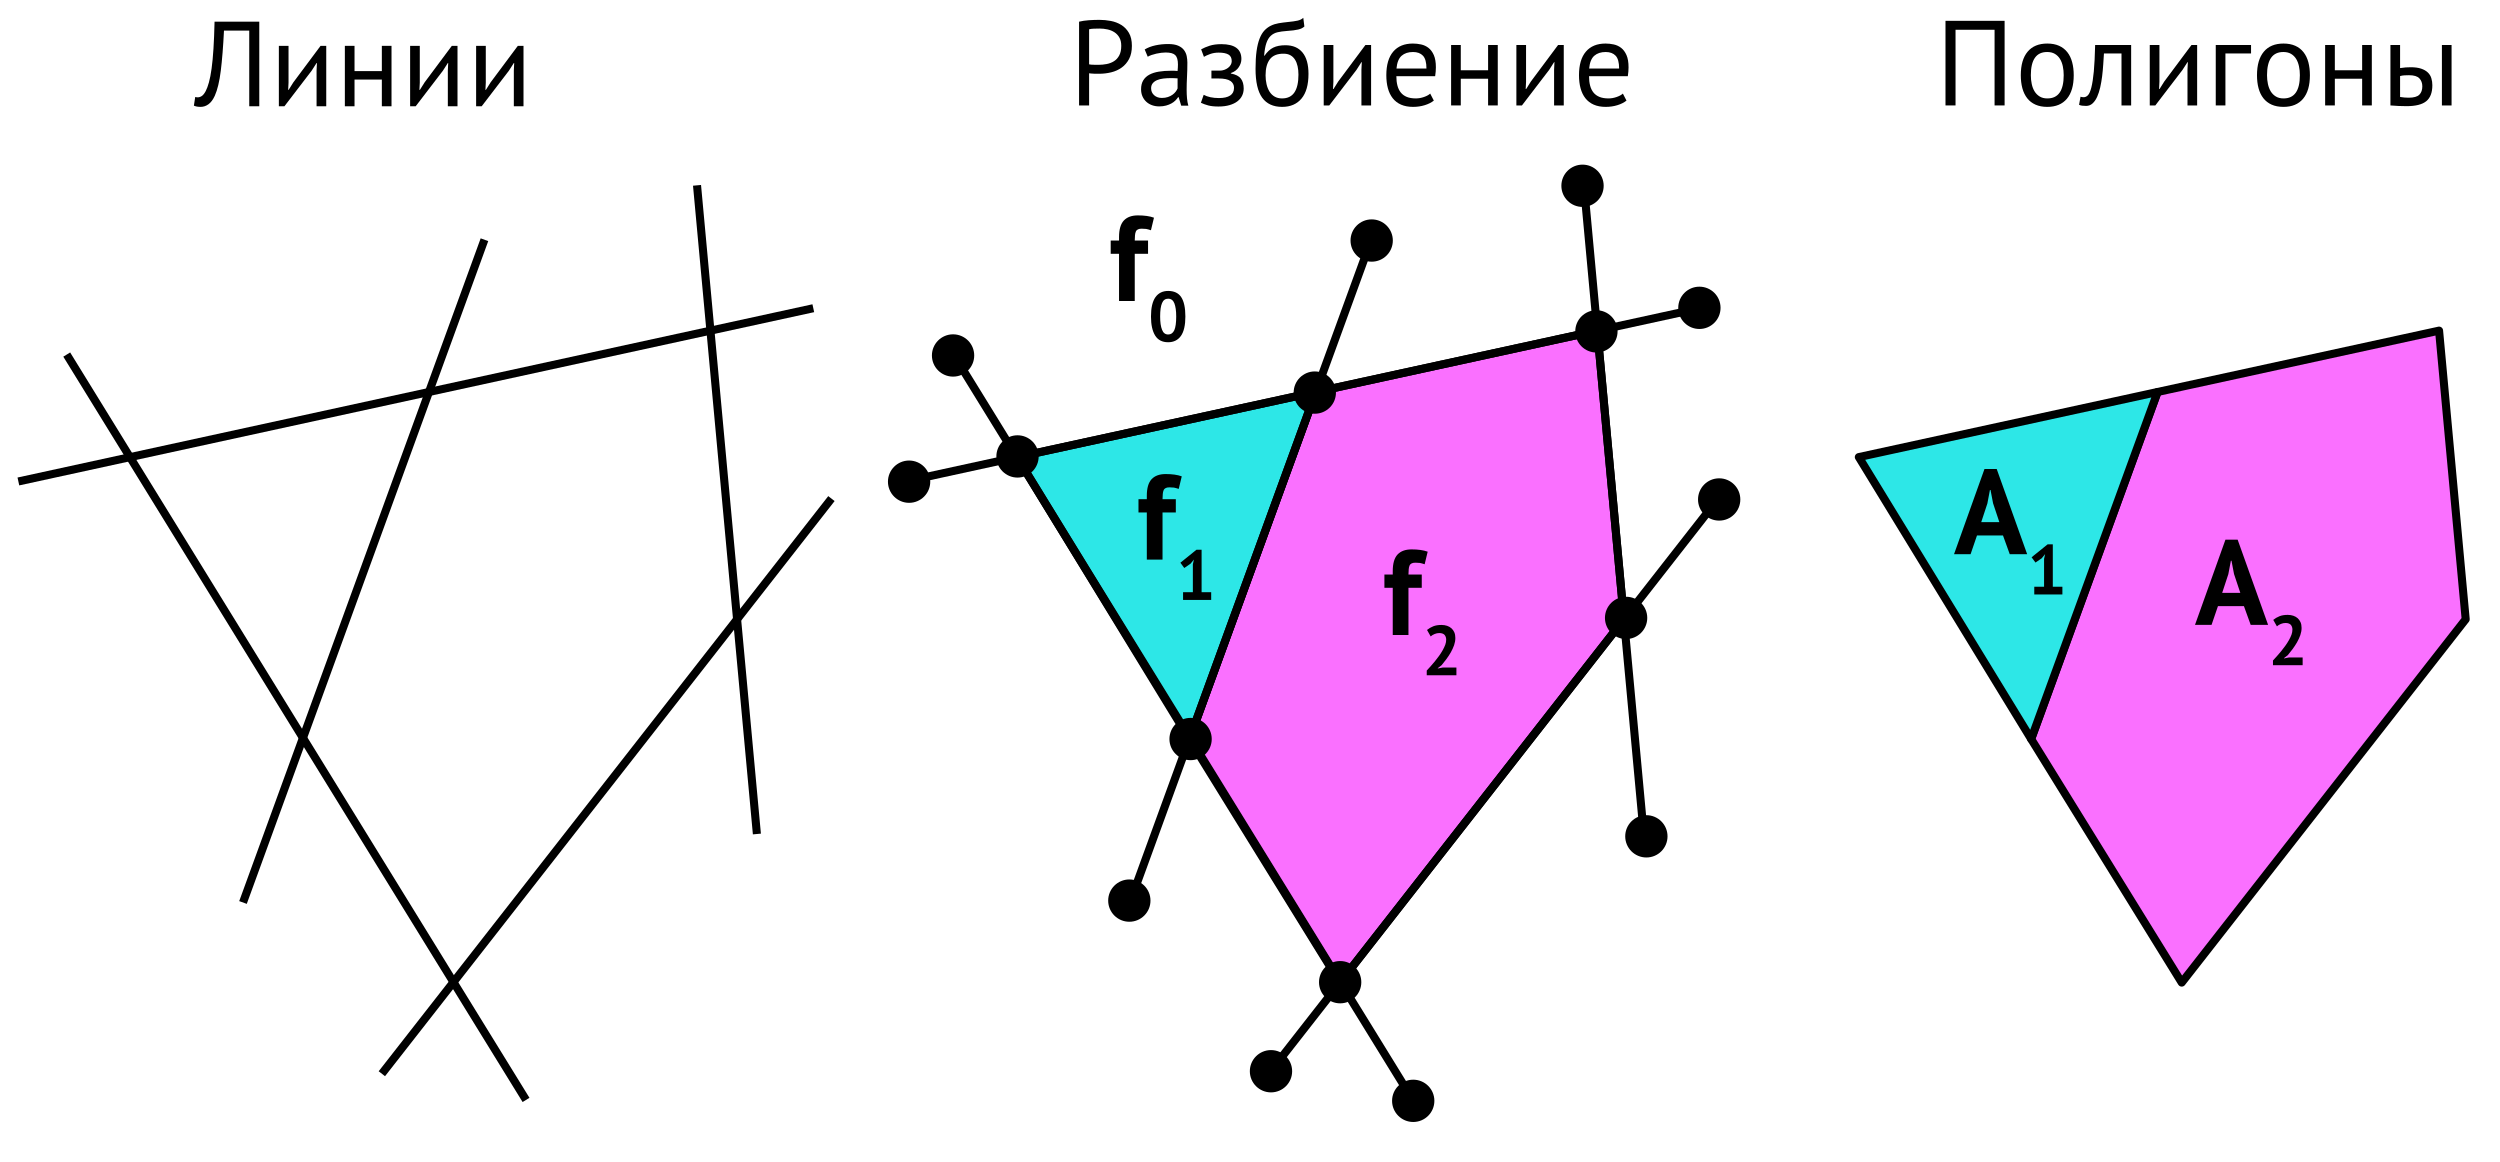 <?xml version="1.0" encoding="UTF-8" standalone="no"?>
<!DOCTYPE svg PUBLIC "-//W3C//DTD SVG 1.1//EN" "http://www.w3.org/Graphics/SVG/1.1/DTD/svg11.dtd">
<svg width="100%" height="100%" viewBox="0 0 1241 577" version="1.1" xmlns="http://www.w3.org/2000/svg" xmlns:xlink="http://www.w3.org/1999/xlink" xml:space="preserve" xmlns:serif="http://www.serif.com/" style="fill-rule:evenodd;clip-rule:evenodd;stroke-linejoin:round;stroke-miterlimit:10;">
    <rect id="Geometric-Operations-2" serif:id="Geometric Operations 2" x="-3005" y="-70" width="4299" height="2861" style="fill:none;"/>
    <g id="Geometric-Operations-21" serif:id="Geometric Operations 2">
        <path d="M653.184,194.578L792.895,164.129L806.122,307.419L665.158,487.754L590.423,366.853L653.184,194.578Z" style="fill:rgb(250,112,255);stroke:black;stroke-width:4px;"/>
        <path d="M1071.03,194.578L1210.75,164.129L1223.97,307.419L1083.01,487.754L1008.27,366.853L1071.03,194.578Z" style="fill:rgb(250,112,255);stroke:black;stroke-width:4px;"/>
        <g transform="matrix(1,0,0,1,-7852.98,-11821.5)">
            <g transform="matrix(60,0,0,60,8403.67,11970.9)">
                <path d="M0.011,-0.5L0.08,-0.5L0.08,-0.528C0.08,-0.591 0.093,-0.637 0.12,-0.666C0.147,-0.694 0.185,-0.708 0.236,-0.708C0.289,-0.708 0.334,-0.702 0.369,-0.689L0.344,-0.585C0.329,-0.59 0.315,-0.594 0.304,-0.596C0.292,-0.597 0.28,-0.598 0.267,-0.598C0.254,-0.598 0.243,-0.596 0.236,-0.592C0.228,-0.588 0.222,-0.582 0.219,-0.574C0.215,-0.565 0.213,-0.555 0.212,-0.543C0.211,-0.53 0.21,-0.516 0.21,-0.5L0.32,-0.5L0.32,-0.39L0.21,-0.39L0.21,-0L0.08,-0L0.08,-0.39L0.011,-0.39L0.011,-0.5Z" style="fill-rule:nonzero;"/>
            </g>
            <g transform="matrix(34.98,0,0,34.98,8422.93,11990.9)">
                <path d="M0.04,-0.351C0.04,-0.474 0.061,-0.565 0.103,-0.625C0.145,-0.684 0.205,-0.714 0.284,-0.714C0.368,-0.714 0.43,-0.685 0.469,-0.626C0.508,-0.567 0.528,-0.475 0.528,-0.351C0.528,-0.228 0.507,-0.136 0.465,-0.076C0.422,-0.016 0.362,0.014 0.283,0.014C0.2,0.014 0.138,-0.018 0.099,-0.081C0.06,-0.144 0.04,-0.234 0.04,-0.351ZM0.17,-0.351C0.17,-0.27 0.179,-0.207 0.197,-0.163C0.214,-0.118 0.243,-0.096 0.284,-0.096C0.323,-0.096 0.352,-0.116 0.371,-0.157C0.389,-0.198 0.398,-0.262 0.398,-0.351C0.398,-0.432 0.389,-0.494 0.372,-0.538C0.355,-0.582 0.325,-0.604 0.283,-0.604C0.243,-0.604 0.214,-0.583 0.197,-0.542C0.179,-0.501 0.17,-0.437 0.17,-0.351Z" style="fill-rule:nonzero;"/>
            </g>
        </g>
        <path d="M123.726,15.197L111.186,15.197C110.786,23.197 110.256,29.847 109.596,35.147C108.936,40.447 107.946,44.577 106.626,47.537C105.746,49.457 104.706,50.857 103.506,51.737C102.306,52.617 101.006,53.057 99.606,53.057C98.886,53.057 98.266,53.007 97.746,52.907C97.226,52.807 96.726,52.657 96.246,52.457L96.906,48.137C97.306,48.257 97.726,48.317 98.166,48.317C98.846,48.317 99.516,48.097 100.176,47.657C100.836,47.217 101.486,46.397 102.126,45.197C102.686,44.117 103.216,42.677 103.716,40.877C104.216,39.077 104.656,36.797 105.036,34.037C105.416,31.277 105.726,27.987 105.966,24.167C106.206,20.347 106.386,15.877 106.506,10.757L128.706,10.757L128.706,52.757L123.726,52.757L123.726,15.197Z" style="fill-rule:nonzero;"/>
        <path d="M157.146,34.997L157.326,31.277L157.146,31.277L154.686,35.117L141.186,52.757L138.426,52.757L138.426,22.757L143.226,22.757L143.226,41.057L143.046,44.597L143.286,44.597L145.626,40.877L159.126,22.757L161.946,22.757L161.946,52.757L157.146,52.757L157.146,34.997Z" style="fill-rule:nonzero;"/>
        <path d="M189.546,39.497L175.986,39.497L175.986,52.757L171.186,52.757L171.186,22.757L175.986,22.757L175.986,35.297L189.546,35.297L189.546,22.757L194.346,22.757L194.346,52.757L189.546,52.757L189.546,39.497Z" style="fill-rule:nonzero;"/>
        <path d="M222.306,34.997L222.486,31.277L222.306,31.277L219.846,35.117L206.346,52.757L203.586,52.757L203.586,22.757L208.386,22.757L208.386,41.057L208.206,44.597L208.446,44.597L210.786,40.877L224.286,22.757L227.106,22.757L227.106,52.757L222.306,52.757L222.306,34.997Z" style="fill-rule:nonzero;"/>
        <path d="M255.066,34.997L255.246,31.277L255.066,31.277L252.606,35.117L239.106,52.757L236.346,52.757L236.346,22.757L241.146,22.757L241.146,41.057L240.966,44.597L241.206,44.597L243.546,40.877L257.046,22.757L259.866,22.757L259.866,52.757L255.066,52.757L255.066,34.997Z" style="fill-rule:nonzero;"/>
        <path d="M535.651,10.757C537.171,10.397 538.811,10.157 540.571,10.037C542.331,9.917 544.071,9.857 545.791,9.857C547.631,9.857 549.501,10.037 551.401,10.397C553.301,10.757 555.031,11.417 556.591,12.377C558.151,13.337 559.421,14.657 560.401,16.337C561.381,18.017 561.871,20.157 561.871,22.757C561.871,25.317 561.411,27.477 560.491,29.237C559.571,30.997 558.351,32.427 556.831,33.527C555.311,34.627 553.571,35.417 551.611,35.897C549.651,36.377 547.631,36.617 545.551,36.617L544.561,36.617C544.101,36.617 543.621,36.607 543.121,36.587C542.621,36.567 542.131,36.537 541.651,36.497C541.171,36.457 540.831,36.417 540.631,36.377L540.631,52.337L535.651,52.337L535.651,10.757ZM545.911,14.177C544.871,14.177 543.871,14.197 542.911,14.237C541.951,14.277 541.191,14.377 540.631,14.537L540.631,31.937C540.831,32.017 541.151,32.067 541.591,32.087C542.031,32.107 542.491,32.127 542.971,32.147C543.451,32.167 543.911,32.177 544.351,32.177L545.311,32.177C546.671,32.177 548.021,32.047 549.361,31.787C550.701,31.527 551.911,31.057 552.991,30.377C554.071,29.697 554.941,28.737 555.601,27.497C556.261,26.257 556.591,24.677 556.591,22.757C556.591,21.117 556.281,19.747 555.661,18.647C555.041,17.547 554.221,16.667 553.201,16.007C552.181,15.347 551.031,14.877 549.751,14.597C548.471,14.317 547.191,14.177 545.911,14.177Z" style="fill-rule:nonzero;"/>
        <path d="M568.231,24.557C569.751,23.637 571.521,22.957 573.541,22.517C575.561,22.077 577.671,21.857 579.871,21.857C581.951,21.857 583.621,22.137 584.881,22.697C586.141,23.257 587.101,23.987 587.761,24.887C588.421,25.787 588.861,26.777 589.081,27.857C589.301,28.937 589.411,30.017 589.411,31.097C589.411,33.497 589.351,35.837 589.231,38.117C589.111,40.397 589.051,42.557 589.051,44.597C589.051,46.077 589.111,47.477 589.231,48.797C589.351,50.117 589.571,51.337 589.891,52.457L586.351,52.457L585.091,48.257L584.791,48.257C584.431,48.817 583.981,49.367 583.441,49.907C582.901,50.447 582.251,50.927 581.491,51.347C580.731,51.767 579.851,52.117 578.851,52.397C577.851,52.677 576.711,52.817 575.431,52.817C574.151,52.817 572.961,52.617 571.861,52.217C570.761,51.817 569.811,51.247 569.011,50.507C568.211,49.767 567.581,48.877 567.121,47.837C566.661,46.797 566.431,45.617 566.431,44.297C566.431,42.537 566.791,41.067 567.511,39.887C568.231,38.707 569.241,37.767 570.541,37.067C571.841,36.367 573.401,35.867 575.221,35.567C577.041,35.267 579.051,35.117 581.251,35.117L582.901,35.117C583.441,35.117 583.991,35.157 584.551,35.237C584.671,34.037 584.731,32.957 584.731,31.997C584.731,29.797 584.291,28.257 583.411,27.377C582.531,26.497 580.931,26.057 578.611,26.057C577.931,26.057 577.201,26.107 576.421,26.207C575.641,26.307 574.841,26.447 574.021,26.627C573.201,26.807 572.421,27.027 571.681,27.287C570.941,27.547 570.291,27.837 569.731,28.157L568.231,24.557ZM576.751,48.617C577.871,48.617 578.871,48.467 579.751,48.167C580.631,47.867 581.391,47.487 582.031,47.027C582.671,46.567 583.201,46.057 583.621,45.497C584.041,44.937 584.351,44.397 584.551,43.877L584.551,38.897C583.991,38.857 583.421,38.827 582.841,38.807C582.261,38.787 581.691,38.777 581.131,38.777C579.891,38.777 578.681,38.847 577.501,38.987C576.321,39.127 575.281,39.387 574.381,39.767C573.481,40.147 572.761,40.667 572.221,41.327C571.681,41.987 571.411,42.817 571.411,43.817C571.411,45.217 571.911,46.367 572.911,47.267C573.911,48.167 575.191,48.617 576.751,48.617Z" style="fill-rule:nonzero;"/>
        <path d="M601.351,38.957L601.351,35.057L605.551,35.057C606.271,35.057 606.981,34.937 607.681,34.697C608.381,34.457 609.011,34.127 609.571,33.707C610.131,33.287 610.581,32.787 610.921,32.207C611.261,31.627 611.431,31.017 611.431,30.377C611.431,28.817 610.891,27.717 609.811,27.077C608.731,26.437 607.111,26.117 604.951,26.117C603.391,26.117 601.961,26.357 600.661,26.837C599.361,27.317 598.351,27.777 597.631,28.217L596.251,24.497C597.451,23.817 598.861,23.217 600.481,22.697C602.101,22.177 604.031,21.917 606.271,21.917C612.911,21.917 616.231,24.377 616.231,29.297C616.231,30.697 615.781,32.067 614.881,33.407C613.981,34.747 612.691,35.697 611.011,36.257L611.011,36.497C613.371,36.937 615.021,37.777 615.961,39.017C616.901,40.257 617.371,41.897 617.371,43.937C617.371,45.217 617.111,46.397 616.591,47.477C616.071,48.557 615.291,49.497 614.251,50.297C613.211,51.097 611.901,51.727 610.321,52.187C608.741,52.647 606.911,52.877 604.831,52.877C602.791,52.877 601.101,52.697 599.761,52.337C598.421,51.977 597.211,51.537 596.131,51.017L597.511,47.057C598.431,47.577 599.541,47.977 600.841,48.257C602.141,48.537 603.551,48.677 605.071,48.677C607.511,48.677 609.371,48.257 610.651,47.417C611.931,46.577 612.571,45.297 612.571,43.577C612.571,42.137 611.971,41.007 610.771,40.187C609.571,39.367 607.591,38.957 604.831,38.957L601.351,38.957Z" style="fill-rule:nonzero;"/>
        <path d="M627.691,27.677C629.011,25.757 630.471,24.407 632.071,23.627C633.671,22.847 635.671,22.457 638.071,22.457C641.751,22.457 644.581,23.657 646.561,26.057C648.541,28.457 649.531,31.997 649.531,36.677C649.531,42.077 648.381,46.157 646.081,48.917C643.781,51.677 640.571,53.057 636.451,53.057C632.051,53.057 628.751,51.537 626.551,48.497C624.351,45.457 623.251,40.677 623.251,34.157C623.251,30.717 623.421,27.777 623.761,25.337C624.101,22.897 624.601,20.837 625.261,19.157C625.921,17.477 626.721,16.137 627.661,15.137C628.601,14.137 629.661,13.347 630.841,12.767C632.021,12.187 633.311,11.777 634.711,11.537C636.111,11.297 637.611,11.097 639.211,10.937C641.291,10.737 642.921,10.507 644.101,10.247C645.281,9.987 646.231,9.517 646.951,8.837L647.491,13.157C647.091,13.517 646.651,13.817 646.171,14.057C645.691,14.297 645.111,14.497 644.431,14.657C643.751,14.817 642.941,14.957 642.001,15.077C641.061,15.197 639.971,15.297 638.731,15.377C637.011,15.497 635.501,15.707 634.201,16.007C632.901,16.307 631.781,16.887 630.841,17.747C629.901,18.607 629.161,19.827 628.621,21.407C628.081,22.987 627.711,25.077 627.511,27.677L627.691,27.677ZM628.231,37.397C628.231,38.917 628.391,40.377 628.711,41.777C629.031,43.177 629.521,44.407 630.181,45.467C630.841,46.527 631.691,47.357 632.731,47.957C633.771,48.557 634.991,48.857 636.391,48.857C639.151,48.857 641.201,47.867 642.541,45.887C643.881,43.907 644.551,40.977 644.551,37.097C644.551,35.577 644.411,34.177 644.131,32.897C643.851,31.617 643.411,30.507 642.811,29.567C642.211,28.627 641.451,27.907 640.531,27.407C639.611,26.907 638.511,26.657 637.231,26.657C634.111,26.617 631.831,27.527 630.391,29.387C628.951,31.247 628.231,33.917 628.231,37.397Z" style="fill-rule:nonzero;"/>
        <path d="M675.811,34.577L675.991,30.857L675.811,30.857L673.351,34.697L659.851,52.337L657.091,52.337L657.091,22.337L661.891,22.337L661.891,40.637L661.711,44.177L661.951,44.177L664.291,40.457L677.791,22.337L680.611,22.337L680.611,52.337L675.811,52.337L675.811,34.577Z" style="fill-rule:nonzero;"/>
        <path d="M711.751,49.937C710.551,50.897 709.041,51.657 707.221,52.217C705.401,52.777 703.471,53.057 701.431,53.057C699.151,53.057 697.171,52.687 695.491,51.947C693.811,51.207 692.431,50.147 691.351,48.767C690.271,47.387 689.471,45.737 688.951,43.817C688.431,41.897 688.171,39.737 688.171,37.337C688.171,32.217 689.311,28.317 691.591,25.637C693.871,22.957 697.131,21.617 701.371,21.617C702.731,21.617 704.091,21.767 705.451,22.067C706.811,22.367 708.031,22.937 709.111,23.777C710.191,24.617 711.071,25.807 711.751,27.347C712.431,28.887 712.771,30.917 712.771,33.437C712.771,34.757 712.651,36.217 712.411,37.817L693.151,37.817C693.151,39.577 693.331,41.137 693.691,42.497C694.051,43.857 694.611,45.007 695.371,45.947C696.131,46.887 697.121,47.607 698.341,48.107C699.561,48.607 701.051,48.857 702.811,48.857C704.171,48.857 705.531,48.617 706.891,48.137C708.251,47.657 709.271,47.097 709.951,46.457L711.751,49.937ZM701.431,25.817C699.071,25.817 697.181,26.437 695.761,27.677C694.341,28.917 693.491,31.037 693.211,34.037L708.091,34.037C708.091,30.997 707.511,28.867 706.351,27.647C705.191,26.427 703.551,25.817 701.431,25.817Z" style="fill-rule:nonzero;"/>
        <path d="M738.691,39.077L725.131,39.077L725.131,52.337L720.331,52.337L720.331,22.337L725.131,22.337L725.131,34.877L738.691,34.877L738.691,22.337L743.491,22.337L743.491,52.337L738.691,52.337L738.691,39.077Z" style="fill-rule:nonzero;"/>
        <path d="M771.451,34.577L771.631,30.857L771.451,30.857L768.991,34.697L755.491,52.337L752.731,52.337L752.731,22.337L757.531,22.337L757.531,40.637L757.351,44.177L757.591,44.177L759.931,40.457L773.431,22.337L776.251,22.337L776.251,52.337L771.451,52.337L771.451,34.577Z" style="fill-rule:nonzero;"/>
        <path d="M807.391,49.937C806.191,50.897 804.681,51.657 802.861,52.217C801.041,52.777 799.111,53.057 797.071,53.057C794.791,53.057 792.811,52.687 791.131,51.947C789.451,51.207 788.071,50.147 786.991,48.767C785.911,47.387 785.111,45.737 784.591,43.817C784.071,41.897 783.811,39.737 783.811,37.337C783.811,32.217 784.951,28.317 787.231,25.637C789.511,22.957 792.771,21.617 797.011,21.617C798.371,21.617 799.731,21.767 801.091,22.067C802.451,22.367 803.671,22.937 804.751,23.777C805.831,24.617 806.711,25.807 807.391,27.347C808.071,28.887 808.411,30.917 808.411,33.437C808.411,34.757 808.291,36.217 808.051,37.817L788.791,37.817C788.791,39.577 788.971,41.137 789.331,42.497C789.691,43.857 790.251,45.007 791.011,45.947C791.771,46.887 792.761,47.607 793.981,48.107C795.201,48.607 796.691,48.857 798.451,48.857C799.811,48.857 801.171,48.617 802.531,48.137C803.891,47.657 804.911,47.097 805.591,46.457L807.391,49.937ZM797.071,25.817C794.711,25.817 792.821,26.437 791.401,27.677C789.981,28.917 789.131,31.037 788.851,34.037L803.731,34.037C803.731,30.997 803.151,28.867 801.991,27.647C800.831,26.427 799.191,25.817 797.071,25.817Z" style="fill-rule:nonzero;"/>
        <path d="M990.105,14.777L970.725,14.777L970.725,52.337L965.745,52.337L965.745,10.337L995.085,10.337L995.085,52.337L990.105,52.337L990.105,14.777Z" style="fill-rule:nonzero;"/>
        <path d="M1003.12,37.337C1003.12,32.257 1004.25,28.367 1006.51,25.667C1008.77,22.967 1012.02,21.617 1016.26,21.617C1018.5,21.617 1020.46,21.987 1022.12,22.727C1023.77,23.467 1025.14,24.527 1026.22,25.907C1027.31,27.287 1028.11,28.947 1028.62,30.887C1029.14,32.827 1029.4,34.977 1029.4,37.337C1029.4,42.417 1028.28,46.307 1026.02,49.007C1023.75,51.707 1020.5,53.057 1016.26,53.057C1014.02,53.057 1012.08,52.687 1010.42,51.947C1008.75,51.207 1007.38,50.147 1006.31,48.767C1005.23,47.387 1004.43,45.727 1003.9,43.787C1003.38,41.847 1003.12,39.697 1003.12,37.337ZM1008.11,37.337C1008.11,38.857 1008.25,40.317 1008.56,41.717C1008.86,43.117 1009.33,44.337 1009.97,45.377C1010.61,46.417 1011.45,47.257 1012.49,47.897C1013.52,48.537 1014.78,48.857 1016.26,48.857C1021.71,48.897 1024.42,45.057 1024.42,37.337C1024.42,35.777 1024.28,34.297 1023.98,32.897C1023.68,31.497 1023.21,30.277 1022.57,29.237C1021.93,28.197 1021.09,27.367 1020.05,26.747C1019,26.127 1017.75,25.817 1016.26,25.817C1010.83,25.777 1008.11,29.617 1008.11,37.337Z" style="fill-rule:nonzero;"/>
        <path d="M1053.11,26.537L1044.4,26.537C1044.29,28.217 1044.16,30.027 1044.05,31.967C1043.92,33.907 1043.75,35.847 1043.51,37.787C1043.27,39.727 1042.94,41.587 1042.55,43.367C1042.14,45.147 1041.63,46.717 1041.02,48.077C1040.39,49.437 1039.63,50.527 1038.74,51.347C1037.84,52.167 1036.77,52.577 1035.53,52.577C1034.77,52.577 1034.11,52.537 1033.55,52.457C1032.99,52.377 1032.49,52.237 1032.05,52.037L1032.77,48.017C1033.25,48.177 1033.77,48.257 1034.33,48.257C1035.12,48.257 1035.85,47.917 1036.49,47.237C1037.12,46.557 1037.68,45.267 1038.16,43.367C1038.64,41.467 1039.05,38.837 1039.37,35.477C1039.68,32.117 1039.9,27.737 1040.03,22.337L1057.9,22.337L1057.9,52.337L1053.11,52.337L1053.11,26.537Z" style="fill-rule:nonzero;"/>
        <path d="M1085.87,34.577L1086.05,30.857L1085.87,30.857L1083.4,34.697L1069.9,52.337L1067.14,52.337L1067.14,22.337L1071.94,22.337L1071.94,40.637L1071.77,44.177L1072.01,44.177L1074.35,40.457L1087.85,22.337L1090.66,22.337L1090.66,52.337L1085.87,52.337L1085.87,34.577Z" style="fill-rule:nonzero;"/>
        <path d="M1117.42,26.537L1104.7,26.537L1104.7,52.337L1099.9,52.337L1099.9,22.337L1117.42,22.337L1117.42,26.537Z" style="fill-rule:nonzero;"/>
        <path d="M1120.37,37.337C1120.37,32.257 1121.5,28.367 1123.76,25.667C1126.02,22.967 1129.27,21.617 1133.51,21.617C1135.75,21.617 1137.69,21.987 1139.36,22.727C1141.02,23.467 1142.38,24.527 1143.46,25.907C1144.55,27.287 1145.35,28.947 1145.87,30.887C1146.38,32.827 1146.64,34.977 1146.64,37.337C1146.64,42.417 1145.52,46.307 1143.26,49.007C1141,51.707 1137.75,53.057 1133.51,53.057C1131.27,53.057 1129.32,52.687 1127.65,51.947C1126,51.207 1124.62,50.147 1123.55,48.767C1122.46,47.387 1121.66,45.727 1121.14,43.787C1120.62,41.847 1120.37,39.697 1120.37,37.337ZM1125.35,37.337C1125.35,38.857 1125.5,40.317 1125.8,41.717C1126.1,43.117 1126.57,44.337 1127.2,45.377C1127.85,46.417 1128.68,47.257 1129.73,47.897C1130.77,48.537 1132.03,48.857 1133.51,48.857C1138.94,48.897 1141.66,45.057 1141.66,37.337C1141.66,35.777 1141.52,34.297 1141.21,32.897C1140.91,31.497 1140.44,30.277 1139.81,29.237C1139.16,28.197 1138.33,27.367 1137.29,26.747C1136.25,26.127 1134.99,25.817 1133.51,25.817C1128.07,25.777 1125.35,29.617 1125.35,37.337Z" style="fill-rule:nonzero;"/>
        <path d="M1172.57,39.077L1159.01,39.077L1159.01,52.337L1154.2,52.337L1154.2,22.337L1159.01,22.337L1159.01,34.877L1172.57,34.877L1172.57,22.337L1177.37,22.337L1177.37,52.337L1172.57,52.337L1172.57,39.077Z" style="fill-rule:nonzero;"/>
        <path d="M1191.4,48.137C1192.88,48.377 1194.31,48.497 1195.66,48.497C1198.18,48.497 1199.94,48.007 1200.94,47.027C1201.94,46.047 1202.44,44.657 1202.44,42.857C1202.44,41.257 1201.95,39.937 1200.98,38.897C1200,37.857 1198.29,37.337 1195.85,37.337C1195.16,37.337 1194.42,37.357 1193.62,37.397C1192.83,37.437 1192.09,37.557 1191.4,37.757L1191.4,48.137ZM1191.4,33.797C1192.37,33.637 1193.29,33.527 1194.16,33.467C1195.05,33.407 1195.88,33.377 1196.68,33.377C1198.73,33.377 1200.43,33.607 1201.82,34.067C1203.19,34.527 1204.31,35.157 1205.14,35.957C1205.99,36.757 1206.58,37.707 1206.91,38.807C1207.26,39.907 1207.42,41.077 1207.42,42.317C1207.42,45.957 1206.41,48.597 1204.39,50.237C1202.38,51.877 1199.11,52.697 1194.59,52.697C1192.03,52.697 1189.37,52.577 1186.61,52.337L1186.61,22.337L1191.4,22.337L1191.4,33.797ZM1212.16,22.337L1216.96,22.337L1216.96,52.337L1212.16,52.337L1212.16,22.337Z" style="fill-rule:nonzero;"/>
        <path d="M590.423,366.853L653.184,194.578L504.87,226.902L590.423,366.853Z" style="fill:rgb(45,231,231);stroke:black;stroke-width:4px;"/>
        <path d="M1008.27,366.853L1071.03,194.578L922.719,226.902L1008.27,366.853Z" style="fill:rgb(45,231,231);stroke:black;stroke-width:4px;"/>
        <circle cx="451.276" cy="239.107" r="10.5"/>
        <circle cx="473.103" cy="176.456" r="10.5"/>
        <circle cx="505.096" cy="226.574" r="10.5"/>
        <circle cx="652.671" cy="194.876" r="10.5"/>
        <circle cx="680.901" cy="119.401" r="10.5"/>
        <circle cx="792.461" cy="164.496" r="10.5"/>
        <circle cx="785.565" cy="92.222" r="10.5"/>
        <circle cx="843.582" cy="152.806" r="10.5"/>
        <circle cx="853.396" cy="247.937" r="10.5"/>
        <circle cx="807.196" cy="306.725" r="10.5"/>
        <circle cx="817.259" cy="415.156" r="10.5"/>
        <circle cx="665.255" cy="487.559" r="10.5"/>
        <circle cx="630.918" cy="531.76" r="10.5"/>
        <circle cx="701.526" cy="546.454" r="10.5"/>
        <circle cx="591.006" cy="366.853" r="10.5"/>
        <circle cx="560.6" cy="447.06" r="10.5"/>
        <path d="M33.124,176L261.124,546" style="fill:none;stroke:black;stroke-width:4px;"/>
        <path d="M473.361,176L701.361,546" style="fill:none;stroke:black;stroke-width:4px;"/>
        <path d="M120.624,448L240.48,119" style="fill:none;stroke:black;stroke-width:4px;"/>
        <path d="M560.861,448L680.718,119" style="fill:none;stroke:black;stroke-width:4px;"/>
        <path d="M9.124,239L403.722,153" style="fill:none;stroke:black;stroke-width:4px;"/>
        <path d="M449.361,239L843.96,153" style="fill:none;stroke:black;stroke-width:4px;"/>
        <path d="M346,92L375.722,414" style="fill:none;stroke:black;stroke-width:4px;"/>
        <path d="M786.238,92L815.96,414" style="fill:none;stroke:black;stroke-width:4px;"/>
        <path d="M189.552,533L412.722,247.5" style="fill:none;stroke:black;stroke-width:4px;"/>
        <path d="M629.79,533L852.96,247.5" style="fill:none;stroke:black;stroke-width:4px;"/>
        <g transform="matrix(1,0,0,1,-7839.19,-11693.1)">
            <g transform="matrix(60,0,0,60,8403.67,11970.9)">
                <path d="M0.011,-0.5L0.08,-0.5L0.08,-0.528C0.08,-0.591 0.093,-0.637 0.12,-0.666C0.147,-0.694 0.185,-0.708 0.236,-0.708C0.289,-0.708 0.334,-0.702 0.369,-0.689L0.344,-0.585C0.329,-0.59 0.315,-0.594 0.304,-0.596C0.292,-0.597 0.28,-0.598 0.267,-0.598C0.254,-0.598 0.243,-0.596 0.236,-0.592C0.228,-0.588 0.222,-0.582 0.219,-0.574C0.215,-0.565 0.213,-0.555 0.212,-0.543C0.211,-0.53 0.21,-0.516 0.21,-0.5L0.32,-0.5L0.32,-0.39L0.21,-0.39L0.21,-0L0.08,-0L0.08,-0.39L0.011,-0.39L0.011,-0.5Z" style="fill-rule:nonzero;"/>
            </g>
            <g transform="matrix(34.98,0,0,34.98,8422.93,11990.9)">
                <path d="M0.101,-0.11L0.24,-0.11L0.24,-0.505L0.255,-0.573L0.207,-0.514L0.118,-0.453L0.063,-0.528L0.291,-0.712L0.364,-0.712L0.364,-0.11L0.5,-0.11L0.5,-0L0.101,-0L0.101,-0.11Z" style="fill-rule:nonzero;"/>
            </g>
        </g>
        <g transform="matrix(1,0,0,1,-7433.69,-11695.8)">
            <g transform="matrix(60,0,0,60,8403.67,11970.9)">
                <path d="M0.405,-0.155L0.19,-0.155L0.137,-0L0,-0L0.252,-0.705L0.353,-0.705L0.605,-0L0.461,-0L0.405,-0.155ZM0.225,-0.265L0.375,-0.265L0.323,-0.421L0.302,-0.531L0.297,-0.531L0.276,-0.42L0.225,-0.265Z" style="fill-rule:nonzero;"/>
            </g>
            <g transform="matrix(34.98,0,0,34.98,8439.97,11990.9)">
                <path d="M0.101,-0.11L0.24,-0.11L0.24,-0.505L0.255,-0.573L0.207,-0.514L0.118,-0.453L0.063,-0.528L0.291,-0.712L0.364,-0.712L0.364,-0.11L0.5,-0.11L0.5,-0L0.101,-0L0.101,-0.11Z" style="fill-rule:nonzero;"/>
            </g>
        </g>
        <g transform="matrix(1,0,0,1,-7314.08,-11660.7)">
            <g transform="matrix(60,0,0,60,8403.67,11970.9)">
                <path d="M0.405,-0.155L0.19,-0.155L0.137,-0L0,-0L0.252,-0.705L0.353,-0.705L0.605,-0L0.461,-0L0.405,-0.155ZM0.225,-0.265L0.375,-0.265L0.323,-0.421L0.302,-0.531L0.297,-0.531L0.276,-0.42L0.225,-0.265Z" style="fill-rule:nonzero;"/>
            </g>
            <g transform="matrix(34.98,0,0,34.98,8439.97,11990.9)">
                <path d="M0.475,-0.529C0.475,-0.495 0.469,-0.461 0.457,-0.426C0.444,-0.391 0.429,-0.357 0.41,-0.324C0.391,-0.291 0.37,-0.259 0.347,-0.228C0.324,-0.197 0.301,-0.168 0.279,-0.142L0.226,-0.101L0.226,-0.096L0.298,-0.11L0.49,-0.11L0.49,-0L0.069,-0L0.069,-0.067C0.085,-0.084 0.103,-0.103 0.123,-0.126C0.143,-0.148 0.163,-0.171 0.184,-0.197C0.204,-0.222 0.224,-0.247 0.243,-0.274C0.262,-0.301 0.28,-0.327 0.295,-0.355C0.31,-0.382 0.323,-0.408 0.332,-0.433C0.341,-0.458 0.345,-0.482 0.345,-0.505C0.345,-0.532 0.337,-0.555 0.322,-0.573C0.306,-0.59 0.281,-0.599 0.247,-0.599C0.226,-0.599 0.204,-0.595 0.182,-0.586C0.159,-0.577 0.14,-0.565 0.125,-0.551L0.073,-0.643C0.099,-0.664 0.129,-0.682 0.162,-0.695C0.195,-0.708 0.233,-0.714 0.278,-0.714C0.307,-0.714 0.333,-0.71 0.357,-0.702C0.381,-0.694 0.402,-0.682 0.419,-0.667C0.436,-0.652 0.45,-0.632 0.46,-0.61C0.47,-0.587 0.475,-0.56 0.475,-0.529Z" style="fill-rule:nonzero;"/>
            </g>
        </g>
        <g transform="matrix(1,0,0,1,-7717.11,-11655.7)">
            <g transform="matrix(60,0,0,60,8403.67,11970.9)">
                <path d="M0.011,-0.5L0.08,-0.5L0.08,-0.528C0.08,-0.591 0.093,-0.637 0.12,-0.666C0.147,-0.694 0.185,-0.708 0.236,-0.708C0.289,-0.708 0.334,-0.702 0.369,-0.689L0.344,-0.585C0.329,-0.59 0.315,-0.594 0.304,-0.596C0.292,-0.597 0.28,-0.598 0.267,-0.598C0.254,-0.598 0.243,-0.596 0.236,-0.592C0.228,-0.588 0.222,-0.582 0.219,-0.574C0.215,-0.565 0.213,-0.555 0.212,-0.543C0.211,-0.53 0.21,-0.516 0.21,-0.5L0.32,-0.5L0.32,-0.39L0.21,-0.39L0.21,-0L0.08,-0L0.08,-0.39L0.011,-0.39L0.011,-0.5Z" style="fill-rule:nonzero;"/>
            </g>
            <g transform="matrix(34.98,0,0,34.98,8422.93,11990.9)">
                <path d="M0.475,-0.529C0.475,-0.495 0.469,-0.461 0.457,-0.426C0.444,-0.391 0.429,-0.357 0.41,-0.324C0.391,-0.291 0.37,-0.259 0.347,-0.228C0.324,-0.197 0.301,-0.168 0.279,-0.142L0.226,-0.101L0.226,-0.096L0.298,-0.11L0.49,-0.11L0.49,-0L0.069,-0L0.069,-0.067C0.085,-0.084 0.103,-0.103 0.123,-0.126C0.143,-0.148 0.163,-0.171 0.184,-0.197C0.204,-0.222 0.224,-0.247 0.243,-0.274C0.262,-0.301 0.28,-0.327 0.295,-0.355C0.31,-0.382 0.323,-0.408 0.332,-0.433C0.341,-0.458 0.345,-0.482 0.345,-0.505C0.345,-0.532 0.337,-0.555 0.322,-0.573C0.306,-0.59 0.281,-0.599 0.247,-0.599C0.226,-0.599 0.204,-0.595 0.182,-0.586C0.159,-0.577 0.14,-0.565 0.125,-0.551L0.073,-0.643C0.099,-0.664 0.129,-0.682 0.162,-0.695C0.195,-0.708 0.233,-0.714 0.278,-0.714C0.307,-0.714 0.333,-0.71 0.357,-0.702C0.381,-0.694 0.402,-0.682 0.419,-0.667C0.436,-0.652 0.45,-0.632 0.46,-0.61C0.47,-0.587 0.475,-0.56 0.475,-0.529Z" style="fill-rule:nonzero;"/>
            </g>
        </g>
    </g>
</svg>
